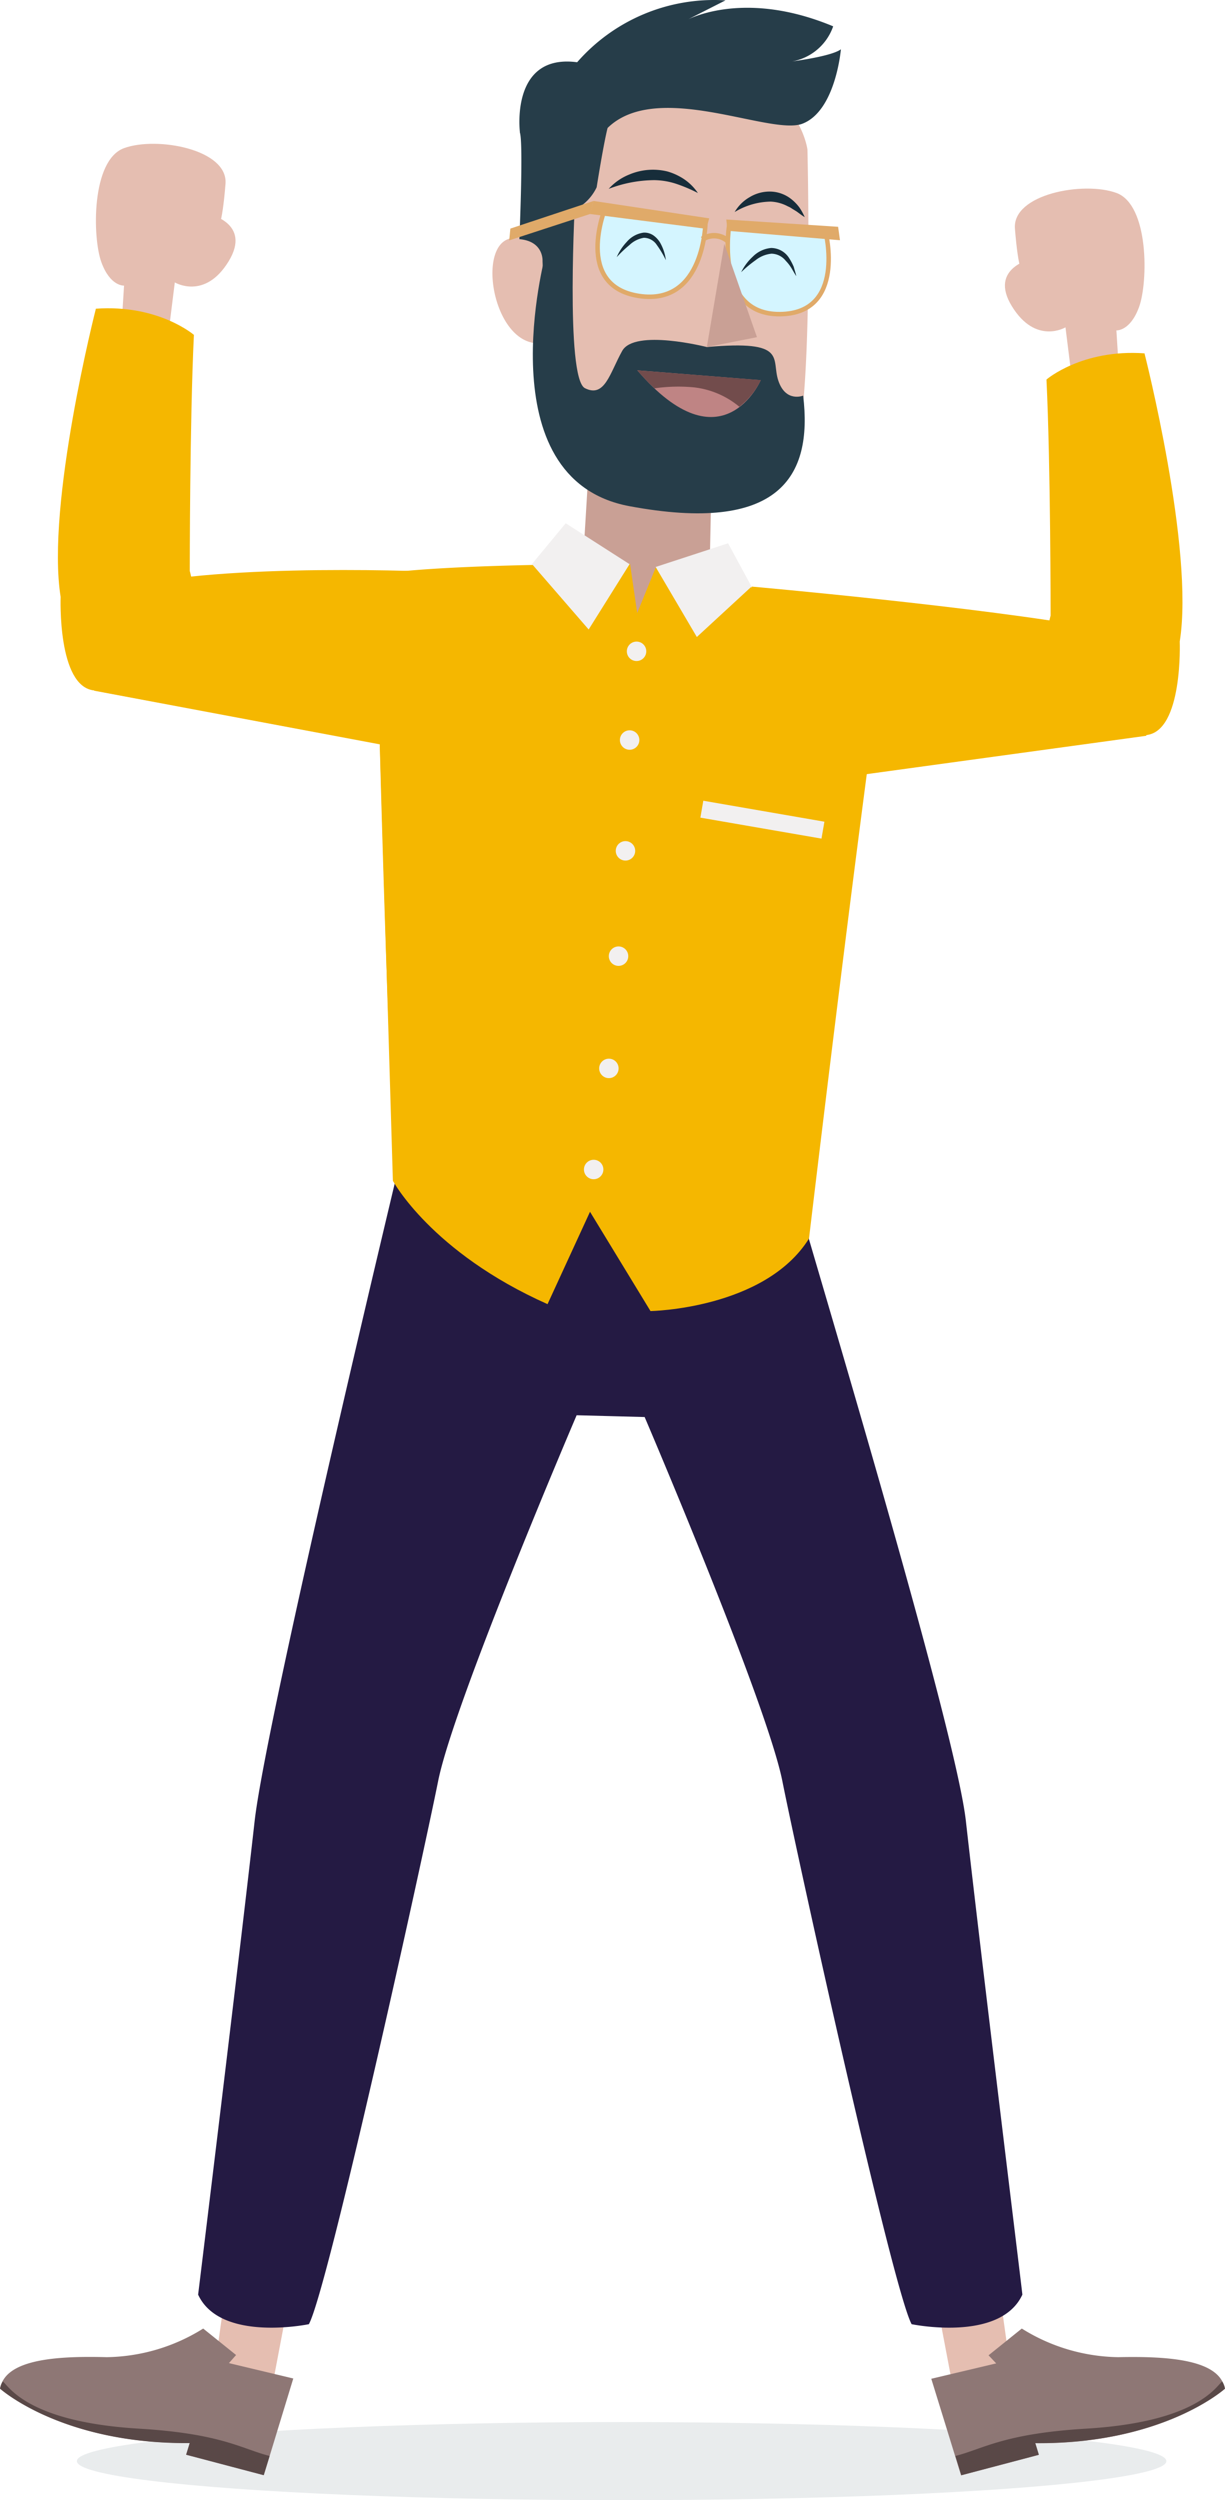 <svg xmlns="http://www.w3.org/2000/svg" width="171.33" height="349.47" viewBox="0 0 171.33 349.47">
  <g id="Happy_man" data-name="Happy man" transform="translate(-0.98 -0.95)">
    <path id="Shape" d="M16.011,26.494l-.42-6.68s1.93.16,3.18-3.29S20.181,2.274,15.591.6,1.011.764,1.4,5.6c.94,11.69,2.5,4.17,2.5,4.17s-6.26,1.25-2.92,6.68,7.49,2.94,7.49,2.94l1.25,10Z" transform="translate(141.529 27.316)" fill="#e5beb1"/>
    <path id="Shape-2" data-name="Shape" d="M3.68,0,2.15,25.16,0,37.87l9.33,3.14,10.83,3.87-.31-18.67.4-19.05L3.68,0Z" transform="translate(80.39 53.93)" fill="#c9a095"/>
    <path id="Shape-3" data-name="Shape" d="M21.089.719C8.279,3.139,8.3,11.879,8.3,11.879a78.44,78.44,0,0,0-1,13.11,4.18,4.18,0,0,0-5.15-1.62c-4.39,1.69-1.71,15.43,4.91,14.5a35,35,0,0,0,2,9.51c1.7,3.94,9.6,10.15,16.76,11.34s16.48-2.45,17.48-10.88c1.37-11.68.76-37,.76-37S42.3-3.3,21.089.719Z" transform="translate(69.851 11.021)" fill="#e5beb1"/>
    <path id="Shape-4" data-name="Shape" d="M12.38,1.758C8.95,1.618,3.62.238.2.028c0-.34-.14,2.51-.13,2.54C.58,4.078,0,17.478,0,17.478c3.44.29,3.24,3.06,3.24,3.06l.23,6.19,3.44-.23.69-13.06a6.81,6.81,0,0,0,3.21-3.21S11.77,4.1,12.38,1.758Z" transform="translate(73.62 16.902)" fill="#263d49"/>
    <path id="Shape-5" data-name="Shape" d="M0,2.677a7.76,7.76,0,0,1,2.87-2A8.51,8.51,0,0,1,8.19.237a8.06,8.06,0,0,1,1.68.68,7.21,7.21,0,0,1,2.61,2.34,21.55,21.55,0,0,0-3.05-1.29,10.17,10.17,0,0,0-3.07-.51A18.08,18.08,0,0,0,0,2.677Z" transform="translate(86.11 24.673)" fill="#172d3a"/>
    <path id="Shape-6" data-name="Shape" d="M0,2.864A5.71,5.71,0,0,1,2.11.774a5.39,5.39,0,0,1,3-.77,4.87,4.87,0,0,1,2.92,1.14,6.11,6.11,0,0,1,1.06,1.13,8.85,8.85,0,0,1,.71,1.3c-.44-.26-.8-.56-1.18-.82l-.59-.36a2.82,2.82,0,0,0-.58-.32,5.63,5.63,0,0,0-2.4-.67A10,10,0,0,0,0,2.864Z" transform="translate(103.73 27.726)" fill="#172d3a"/>
    <path id="Shape-7" data-name="Shape" d="M24.339,21.25s-10.1-2.58-11.84.54-2.43,6.6-5.21,5.21S5.939,0,5.939,0L1.769,8.33S-6.721,39.71,13.5,43.49c20.87,3.89,25.69-4,24.31-15.45,0,0-2.43,1-3.47-2.08S35.769,20.23,24.339,21.25Z" transform="translate(75.501 28.21)" fill="#263d49"/>
    <path id="Shape-8" data-name="Shape" d="M.077,18.52s-1.43-11.07,8-9.82A25.44,25.44,0,0,1,28.827.05l-5.74,2.91s7.89-4.66,20.8.72a7.48,7.48,0,0,1-6.45,5s6.1-.72,7.53-1.79c0,0-.72,8.61-5.38,10.4s-21.51-6.81-28,1.43-10.4-1.43-10.4-1.43" transform="translate(73.623 0.95)" fill="#263d49"/>
    <path id="Shape-9" data-name="Shape" d="M1.1,0l14,2s-.09,11.76-9.29,10.37S1.1,0,1.1,0Z" transform="translate(84.555 29.95)" fill="#d4f5ff" stroke="#e0aa69" stroke-miterlimit="10" stroke-width="0.63"/>
    <path id="Shape-10" data-name="Shape" d="M16.69,2.43.52,0,0,1.82,16.28,3.9l.41-1.47Z" transform="translate(83.48 29.04)" fill="#e0aa69"/>
    <path id="Shape-11" data-name="Shape" d="M13.679,1.12.239,0S-2.011,12.75,7.3,12.66,13.679,1.12,13.679,1.12Z" transform="translate(102.761 32.2)" fill="#d4f5ff" stroke="#e0aa69" stroke-miterlimit="10" stroke-width="0.63"/>
    <path id="Shape-12" data-name="Shape" d="M0,0,15.64,1.02,15.9,2.9.17,1.58,0,0Z" transform="translate(102.56 31.63)" fill="#e0aa69"/>
    <path id="Shape-13" data-name="Shape" d="M0,14.43,2.44,0,7.01,13.05,0,14.43Z" transform="translate(99.84 35.03)" fill="#c9a095"/>
    <path id="Shape-14" data-name="Shape" d="M11.31,1.82,0,5.51.16,3.86,11.8,0l-.49,1.82Z" transform="translate(72.2 29.04)" fill="#e0aa69"/>
    <path id="Shape-15" data-name="Shape" d="M0,.494a2.93,2.93,0,0,1,3.58.25" transform="translate(99.22 33.896)" fill="none" stroke="#e0aa69" stroke-miterlimit="10" stroke-width="0.76"/>
    <ellipse id="Oval" cx="76.19" cy="5.46" rx="76.19" ry="5.46" transform="translate(11.73 339.5)" fill="#263d49" opacity="0.1"/>
    <path id="Shape-16" data-name="Shape" d="M0,1.62,3.78,21.54l8.2.11L8.95,0,0,1.62Z" transform="translate(131.28 317.33)" fill="#e5beb1"/>
    <path id="Shape-17" data-name="Shape" d="M12.66,0A26.09,26.09,0,0,0,26.15,4c7.35-.16,14.21.41,14.9,4.42,0,0-8.61,7.77-26.53,7.61l.5,1.63L4.17,20.52,0,7.02,9.08,4.87,8.01,3.74Z" transform="translate(131.23 326.43)" fill="#8e7775"/>
    <path id="Shape-18" data-name="Shape" d="M18.32,6.59C34.04,5.64,36.53.54,37.32,0a2.63,2.63,0,0,1,.39,1S29.1,8.77,11.18,8.61l.5,1.63L.83,13.1,0,10.41C3.88,9.43,6.73,7.28,18.32,6.59Z" transform="translate(134.6 333.83)" fill="#594847"/>
    <path id="Shape-19" data-name="Shape" d="M11.98,1.62,8.2,21.54,0,21.65,3.03,0l8.95,1.62Z" transform="translate(30.03 317.33)" fill="#e5beb1"/>
    <path id="Shape-20" data-name="Shape" d="M28.4,0A26.09,26.09,0,0,1,14.91,4C7.55,3.8.7,4.37,0,8.38c0,0,8.61,7.77,26.53,7.61l-.5,1.63,10.85,2.86L41,6.98,32,4.83,33,3.7Z" transform="translate(1 326.43)" fill="#8e7775"/>
    <path id="Shape-21" data-name="Shape" d="M19.39,6.59C3.67,5.64,1.18.54.39,0A2.62,2.62,0,0,0,0,1S8.61,8.77,26.53,8.61l-.5,1.63L36.88,13.1l.83-2.69C33.83,9.43,31.02,7.28,19.39,6.59Z" transform="translate(0.98 333.83)" fill="#594847"/>
    <path id="Shape-22" data-name="Shape" d="M107.38,104.57c-1.4-12.48-19-71.09-23.28-85.9A51.1,51.1,0,0,0,80.4,0L29.04,9S9.54,90,7.9,104.61C5.69,124.29,0,170.77,0,170.77c3.1,6.71,15.49,4.13,15.49,4.13,2.66-4.87,15.86-64.85,18.08-75.92S52.94,47.85,52.94,47.85l9.51.25c1.38,3.23,17.14,40.3,19.26,50.88,2.21,11.07,15.42,71,18.08,75.92,0,0,12.39,2.58,15.49-4.13C115.31,170.73,109.59,124.25,107.38,104.57Z" transform="translate(28.69 150.92)" fill="#241a43"/>
    <path id="Shape-23" data-name="Shape" d="M2.593,82.272s24.15,10.78,58,12c0,0,6.44-54.3,10.75-84.51A132.24,132.24,0,0,0,39.173.452l-2.61,6.4-1-6.85S9.833-.118,0,1.472C-.067,1.492,1.263,58.812,2.593,82.272Z" transform="translate(53.537 79.788)" fill="#f5b700"/>
    <path id="Shape-24" data-name="Shape" d="M0,5.7l7.93,9.15,5.72-9.13L4.72,0,0,5.7Z" transform="translate(75.38 74.09)" fill="#f2f0f0"/>
    <path id="Shape-25" data-name="Shape" d="M13.41,6.05,5.76,13.1,0,3.31,10.13,0l3.28,6.05Z" transform="translate(92.68 76.89)" fill="#f2f0f0"/>
    <path id="Shape-26" data-name="Shape" d="M0,0S32.29,2.86,48.53,5.86c0,0,10.4,7.19,6.66,15l-42.9,5.88Z" transform="translate(106.09 82.94)" fill="#f5b700"/>
    <path id="Shape-27" data-name="Shape" d="M1.93,64.55s5.36,10,21.63,17.24L29.5,68.88l8.46,13.88s15.95-.28,22.14-10.09l-26-19.28L0,0Z" transform="translate(54 101.45)" fill="#f5b700"/>
    <path id="Shape-28" data-name="Shape" d="M.734,36.721s0-21-.58-33c0,0,4.95-4.28,13.71-3.66,0,0,7,27.38,4.93,40.28,0,0,.48,12.6-4.71,13.08C-4.716,55.211.734,36.721.734,36.721Z" transform="translate(147.186 50.279)" fill="#f5b700"/>
    <path id="Shape-29" data-name="Shape" d="M3.515,26.494l.42-6.68s-1.93.16-3.18-3.29S-.655,2.274,3.935.6s14.58.16,14.19,5c-.94,11.69-2.5,4.17-2.5,4.17s6.26,1.25,2.92,6.68-7.51,2.92-7.51,2.92l-1.25,10Z" transform="translate(14.395 21.056)" fill="#e5beb1"/>
    <path id="Shape-30" data-name="Shape" d="M51.572.375s-27.87-1.5-44.1,1.5c0,0-10.4,7.19-6.66,15l47.95,9Z" transform="translate(13.358 80.625)" fill="#f5b700"/>
    <path id="Shape-31" data-name="Shape" d="M18.443,36.721s0-21,.58-33c0,0-4.95-4.28-13.71-3.66,0,0-7,27.38-4.93,40.28,0,0-.48,12.6,4.71,13.08C23.923,55.191,18.443,36.721,18.443,36.721Z" transform="translate(9.077 44.039)" fill="#f5b700"/>
    <circle id="Oval-2" data-name="Oval" cx="1.36" cy="1.36" r="1.36" transform="translate(88.65 90.63)" fill="#f2f0f0"/>
    <circle id="Oval-3" data-name="Oval" cx="1.36" cy="1.36" r="1.36" transform="translate(87.68 103.03)" fill="#f2f0f0"/>
    <circle id="Oval-4" data-name="Oval" cx="1.36" cy="1.36" r="1.36" transform="translate(87.1 118.52)" fill="#f2f0f0"/>
    <circle id="Oval-5" data-name="Oval" cx="1.36" cy="1.36" r="1.36" transform="translate(86.13 133.24)" fill="#f2f0f0"/>
    <circle id="Oval-6" data-name="Oval" cx="1.36" cy="1.36" r="1.36" transform="translate(84.78 148.93)" fill="#f2f0f0"/>
    <circle id="Oval-7" data-name="Oval" cx="1.36" cy="1.36" r="1.36" transform="translate(82.65 163.06)" fill="#f2f0f0"/>
    <rect id="Rectangle-path" width="2.4" height="17.19" transform="translate(98.936 115.239) rotate(-80.18)" fill="#f2f0f0"/>
    <path id="Shape-32" data-name="Shape" d="M0,0,17.27,1.38S11.89,13.84,0,0Z" transform="translate(90.11 52.71)" fill="#bf8484"/>
    <path id="Shape-33" data-name="Shape" d="M7.89,2.38A12,12,0,0,1,14.28,5.1a10.67,10.67,0,0,0,3-3.73L0,0A32.46,32.46,0,0,0,2.41,2.52a23.38,23.38,0,0,1,5.48-.14Z" transform="translate(90.11 52.71)" fill="#724c4c"/>
    <path id="Shape-34" data-name="Shape" d="M0,3.39A7.38,7.38,0,0,1,1.63,1.21,4.14,4.14,0,0,1,4.2,0,3,3,0,0,1,6.7,1.4a8,8,0,0,1,.65,1.23c.12.44.27.87.36,1.31-.26-.38-.46-.77-.69-1.14a5.671,5.671,0,0,0-.78-1,2.61,2.61,0,0,0-2-1,4.24,4.24,0,0,0-2.22.91A16.89,16.89,0,0,0,0,3.39Z" transform="translate(104.64 35.61)" fill="#172d3a"/>
    <path id="Shape-35" data-name="Shape" d="M0,3.433a7.33,7.33,0,0,1,1.41-2.14A3.76,3.76,0,0,1,3.77,0a2.23,2.23,0,0,1,1.4.41,3.37,3.37,0,0,1,.91,1,6.56,6.56,0,0,1,.8,2.44,14.1,14.1,0,0,0-1.27-2.13,2.19,2.19,0,0,0-1.81-1,3.82,3.82,0,0,0-2,1A18.25,18.25,0,0,0,0,3.433Z" transform="translate(87.23 33.467)" fill="#172d3a"/>
  </g>
</svg>
